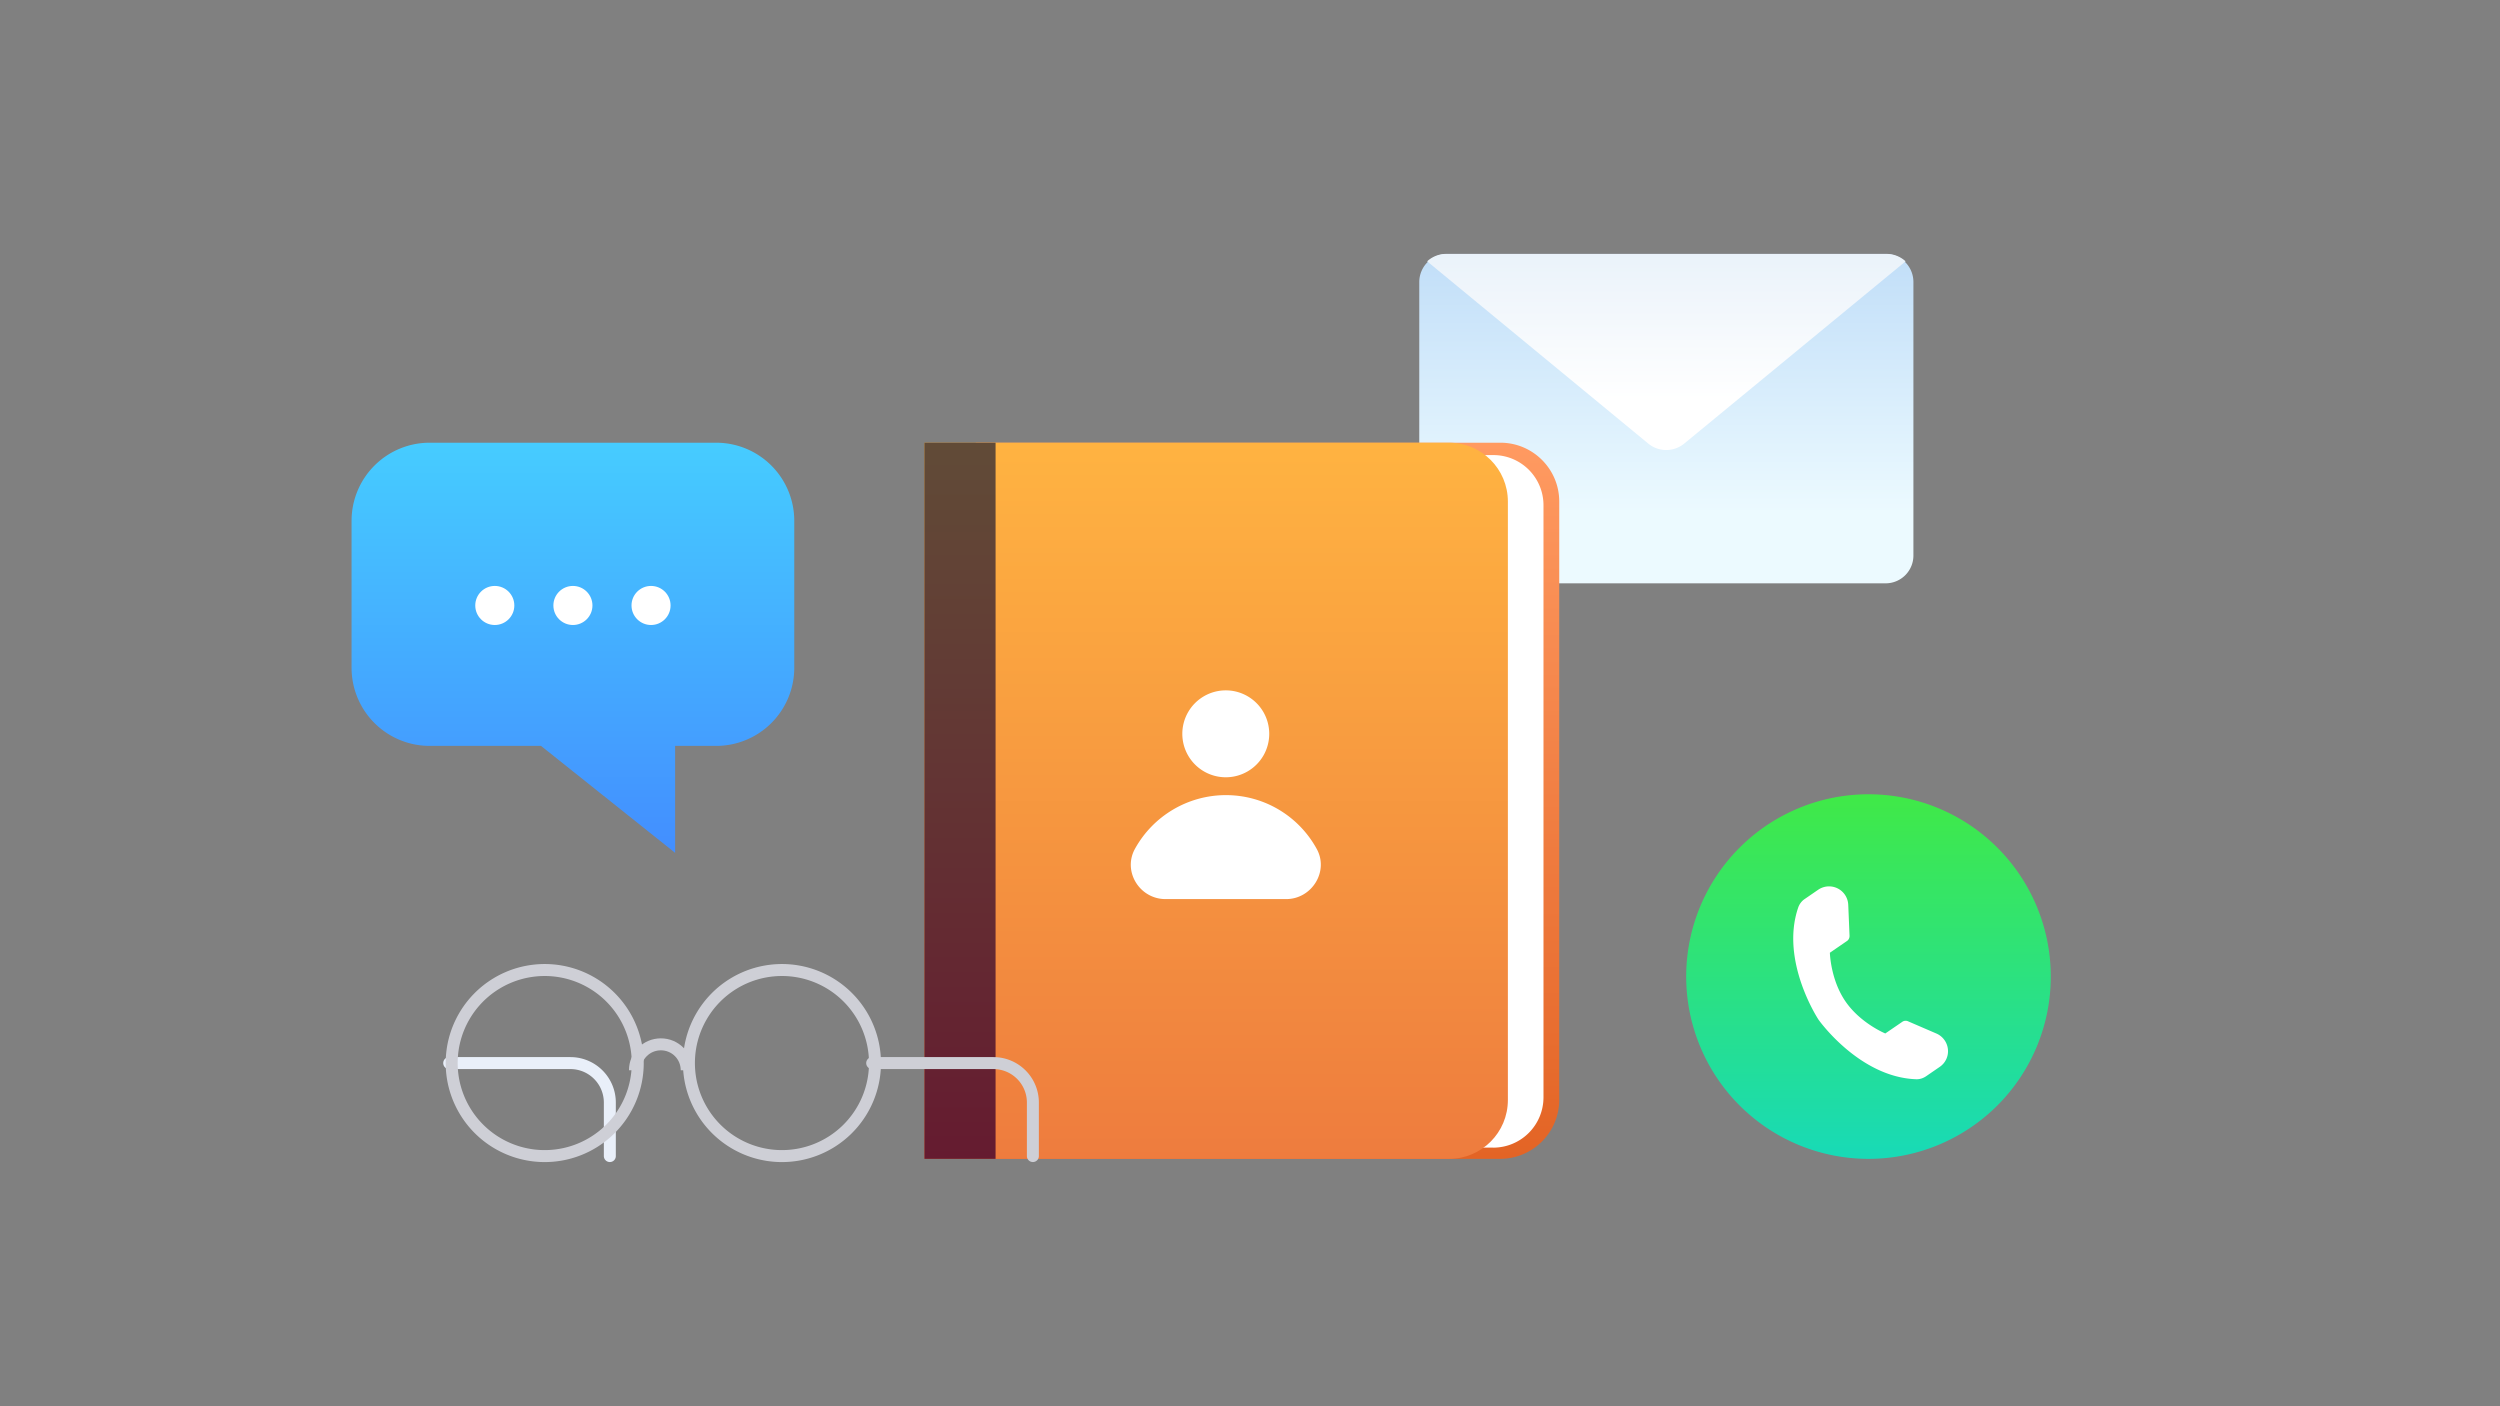 <svg xmlns="http://www.w3.org/2000/svg" width="384" height="216" fill="none" viewBox="0 0 384 216">
  <rect x="0" y="0" width="384" height="216" fill="#808080" stroke="none"/>
  <defs/>
  <path fill="url(#paint0_linear)" d="M287 178a28 28 0 100-56 28 28 0 000 56z"/>
  <path fill="#fff" d="M299.15 160.85a2.96 2.96 0 00-1.72-2.1l-4.38-1.89a.9.9 0 00-.87.1l-2.6 1.78s-3.82-1.57-6.12-4.93c-2.3-3.35-2.39-7.47-2.39-7.47l2.62-1.8c.26-.17.4-.47.4-.78l-.2-4.77a2.95 2.95 0 00-4.61-2.33l-2.08 1.43c-.45.3-.8.76-.99 1.29-2.84 8.26 3.12 17.25 3.12 17.25s6.22 8.81 14.95 9.14c.56.03 1.1-.14 1.57-.46l2.08-1.43a2.91 2.91 0 001.22-3.03z"/>
  <path fill="url(#paint1_linear)" d="M289.65 89.6h-67.37a4.31 4.31 0 01-4.28-4.33V43.33a4.33 4.33 0 014.28-4.33h67.34a4.31 4.31 0 014.28 4.33v41.94a4.27 4.27 0 01-4.25 4.33z"/>
  <path fill="url(#paint2_linear)" d="M253.18 68.14a4.35 4.35 0 005.51 0l34.01-28a4.33 4.33 0 00-2.92-1.14h-67.66c-1.12 0-2.15.44-2.91 1.14l33.97 28z"/>
  <path fill="url(#paint3_linear)" d="M230.46 178h-80.58V68h80.58c4.99 0 9.04 4.05 9.04 9.04v91.92a9.08 9.08 0 01-9.04 9.04z"/>
  <path fill="#fff" d="M229.38 176.27h-18.82V69.9h18.82a7.7 7.7 0 017.7 7.7v90.98a7.73 7.73 0 01-7.7 7.7z"/>
  <path fill="url(#paint4_linear)" d="M222.56 178H142V68h80.57c5 0 9.04 4.05 9.04 9.04v91.92c0 5-4.04 9.04-9.04 9.04z"/>
  <path fill="url(#paint5_linear)" d="M152.92 68h-10.93v110h10.93V68z"/>
  <path fill="#fff" d="M188.28 119.39a6.67 6.67 0 100-13.35 6.67 6.67 0 000 13.35zM179.02 138.1c-3.97 0-6.62-4.26-4.68-7.74a15.97 15.97 0 0113.94-8.23c6 0 11.24 3.3 13.95 8.23 1.94 3.45-.72 7.74-4.68 7.74h-18.53z"/>
  <path stroke="#CECFD6" stroke-miterlimit="10" stroke-width="1.84" d="M119.73 177.57a14.29 14.29 0 100-28.57 14.29 14.29 0 000 28.57z"/>
  <path stroke="#CECFD6" stroke-miterlimit="10" stroke-width="1.84" d="M97.53 164.39c0-2.2 1.77-3.98 3.98-3.98 2.2 0 3.97 1.77 3.97 3.98"/>
  <path stroke="#CECFD6" stroke-linecap="round" stroke-miterlimit="10" stroke-width="1.84" d="M133.97 163.29h18.62a6.06 6.06 0 016.06 6.06v8.22"/>
  <path stroke="#E9EFF9" stroke-linecap="round" stroke-miterlimit="10" stroke-width="1.84" d="M69 163.29h18.61a6.06 6.06 0 016.06 6.06v8.22"/>
  <path stroke="#CECFD6" stroke-miterlimit="10" stroke-width="1.84" d="M83.29 177.57a14.29 14.29 0 100-28.57 14.29 14.29 0 000 28.57z"/>
  <path fill="url(#paint6_linear)" d="M66 68a12 12 0 00-12 12v22.57a12 12 0 0012 12h17.1L103.7 131v-16.43H110a12 12 0 0012-12V80a12 12 0 00-12-12H66z"/>
  <circle cx="76" cy="93" r="3" fill="#fff"/>
  <circle cx="88" cy="93" r="3" fill="#fff"/>
  <circle cx="100" cy="93" r="3" fill="#fff"/>
  <defs>
    <linearGradient id="paint0_linear" x1="287" x2="287" y1="178" y2="122" gradientUnits="userSpaceOnUse">
      <stop stop-color="#18DAB7"/>
      <stop offset="1" stop-color="#40E947"/>
    </linearGradient>
    <linearGradient id="paint1_linear" x1="255.95" x2="255.95" y1="39" y2="78.76" gradientUnits="userSpaceOnUse">
      <stop stop-color="#C1DEF8"/>
      <stop offset="1" stop-color="#ECFAFF"/>
    </linearGradient>
    <linearGradient id="paint2_linear" x1="255.95" x2="255.95" y1="26.35" y2="61.29" gradientUnits="userSpaceOnUse">
      <stop stop-color="#DEEBF7"/>
      <stop offset="1" stop-color="#fff"/>
    </linearGradient>
    <linearGradient id="paint3_linear" x1="194.69" x2="194.69" y1="68" y2="178" gradientUnits="userSpaceOnUse">
      <stop stop-color="#FF9A61"/>
      <stop offset="1" stop-color="#E36425"/>
    </linearGradient>
    <linearGradient id="paint4_linear" x1="186.79" x2="186.79" y1="68" y2="178" gradientUnits="userSpaceOnUse">
      <stop stop-color="#FFB341"/>
      <stop offset="1" stop-color="#EE7C3E"/>
    </linearGradient>
    <linearGradient id="paint5_linear" x1="147.45" x2="147.45" y1="68" y2="178" gradientUnits="userSpaceOnUse">
      <stop stop-color="#614B37"/>
      <stop offset="1" stop-color="#651B30"/>
    </linearGradient>
    <linearGradient id="paint6_linear" x1="81.5" x2="81.5" y1="61" y2="131" gradientUnits="userSpaceOnUse">
      <stop stop-color="#46D3FF"/>
      <stop offset="1" stop-color="#438EFF"/>
    </linearGradient>
  </defs>
</svg>
